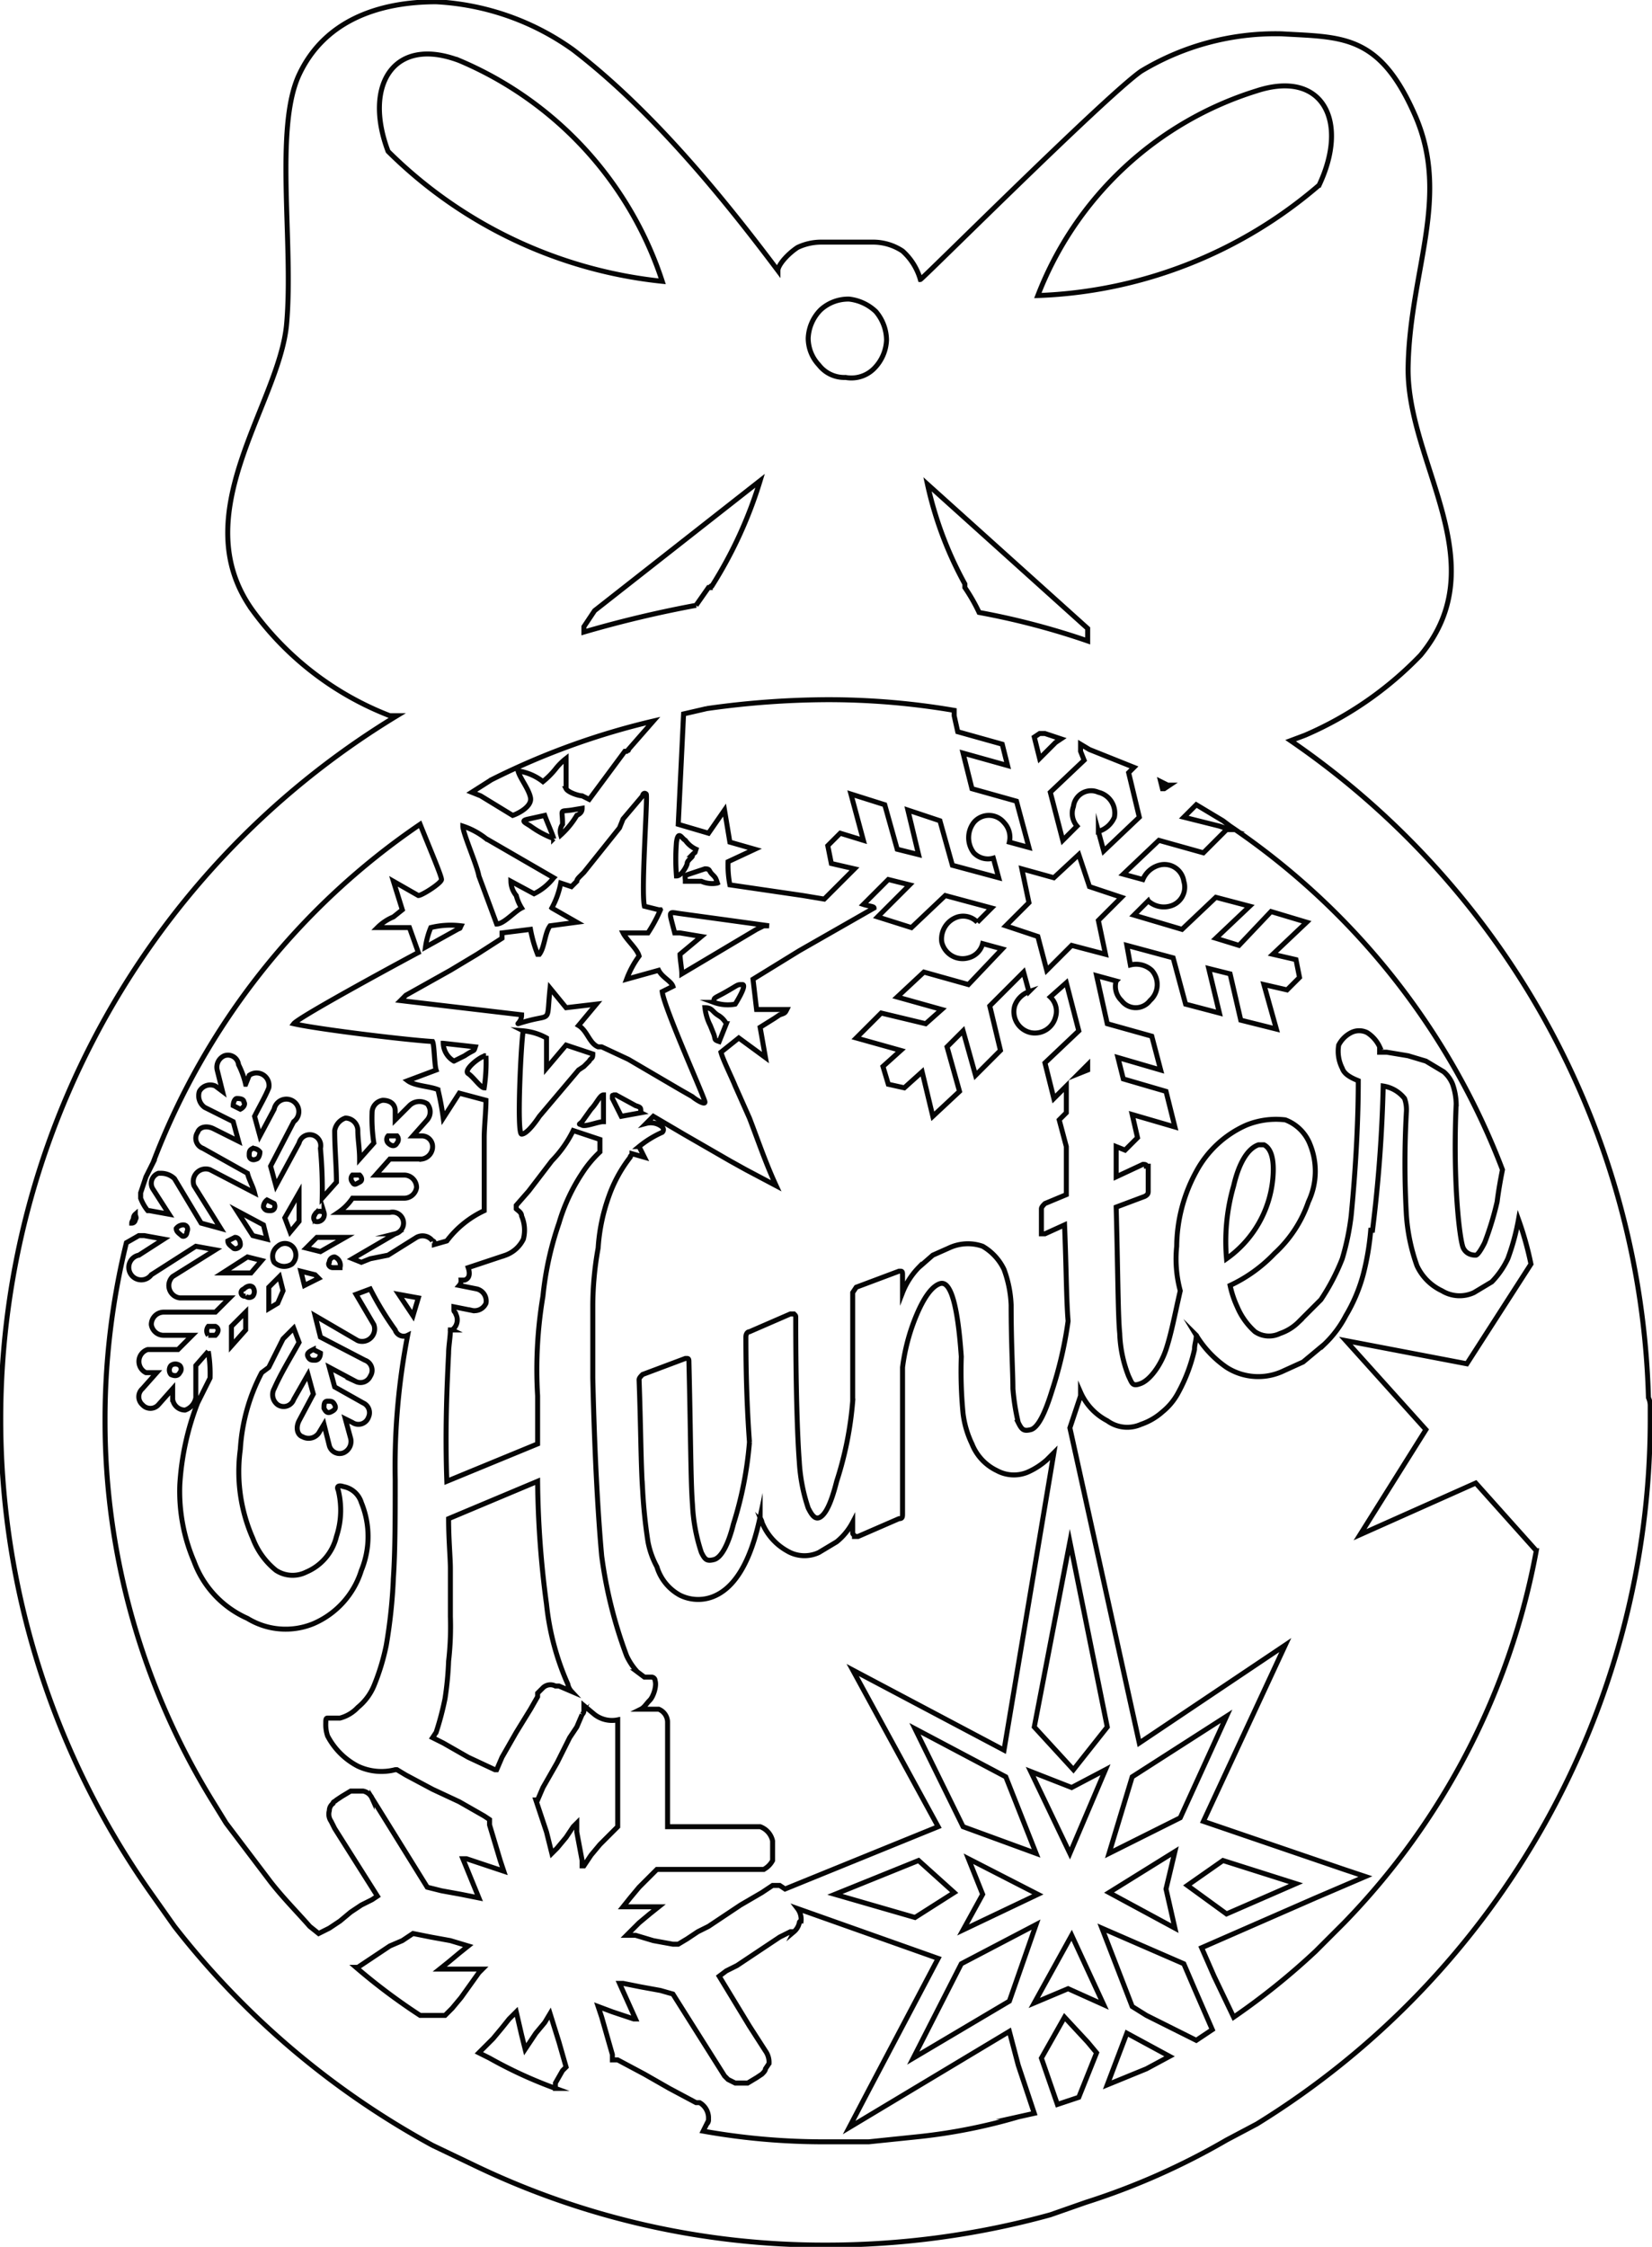 <svg xmlns="http://www.w3.org/2000/svg" viewBox="0 0 92.8 126.2"><defs><style>.a{fill:none;stroke:#000001;stroke-miterlimit:10;stroke-width:0.28px;fill-rule:evenodd;opacity:0.98;}</style></defs><title>Hunter</title><path class="a" d="M92.6,78.5A46.3,46.3,0,0,0,72.5,41.6l.8-.3h0a19.9,19.9,0,0,0,6.5-4.5c4.3-5.2-.8-10.8-.7-16.2s2.4-9.5.4-14.1S75.4,2.1,72,1.9A14.6,14.6,0,0,0,64.1,4c-2,1.4-12.3,11.7-12.4,11.7a3.4,3.4,0,0,0-1-1.6,3,3,0,0,0-1.6-.5h-3a3.1,3.1,0,0,0-1.3.3c-.6.4-1.1,1-1.1,1.3-3.3-4.4-7.2-9.1-11.5-12.4A14.5,14.5,0,0,0,24.5.1c-3.3,0-6.3,1.1-7.7,4.1s-.3,9.5-.7,14-5.8,10.7-1.9,16.1a17.2,17.2,0,0,0,7.7,5.9h.4A46.2,46.2,0,0,0,8.6,106.5l1.2,1.7a46.6,46.6,0,0,0,14.5,12.3l2.3,1.1a45.3,45.3,0,0,0,19.8,4.5A47.3,47.3,0,0,0,59,124.4l2-.7a39.6,39.6,0,0,0,7.9-3.5l1.7-.9A46.5,46.5,0,0,0,92.7,79.8V79A1.1,1.1,0,0,0,92.6,78.5ZM84.4,65.7q-.2,1-.3,1.8a17,17,0,0,1-.7,2.3c-.2.4-.4.7-.5.7s-.5,0-.7-.4-.6-3.7-.4-8.1a3.6,3.6,0,0,0-.2-1.1,1.8,1.8,0,0,0-.5-.7l-1-.6-1-.3-1.2-.2h-.4v-.3a1.9,1.9,0,0,0-.7-.8,1,1,0,0,0-.9,0,1.6,1.6,0,0,0-.7.7,2.1,2.1,0,0,0,.2,1.3c.1.3.4.5.9.7,0,1.9-.1,4.5-.4,7.6a14.4,14.4,0,0,1-.5,2.4,12,12,0,0,1-1.2,2.3l-1.3,1.3a2.7,2.7,0,0,1-1,.6,1.4,1.4,0,0,1-1.4-.1,3.9,3.9,0,0,1-1-1.4,5.6,5.6,0,0,1-.4-1.2,8.3,8.3,0,0,0,2.5-1.8,7,7,0,0,0,1.9-2.9,4,4,0,0,0,.1-3.2,2.4,2.4,0,0,0-1.4-1.4,4.4,4.4,0,0,0-2.2.3,5.9,5.9,0,0,0-2.8,2.6A8.9,8.9,0,0,0,66.1,70a6.9,6.9,0,0,0,.2,2.5c-.3,1.3-.5,2.4-.8,3.3s-.9,1.7-1.4,1.9-.5,0-.7-.4a7.2,7.2,0,0,1-.5-2.4c-.1-1-.1-3.4-.2-7.1l1.6-.6c.2-.1.2-.2.2-.3V65.5h-.1c0-.1-.1-.1-.2-.1l-1.5.7V64.4l.5.2.7-.7-.3-1.3,2.4.7-.5-2-2.4-.7-.3-1.2,2.4.7-.5-1.9-2.5-.7-.6-2.7,1.1.3a1.1,1.1,0,0,0,.3,1.1,1,1,0,0,0,1.6,0,1.2,1.2,0,0,0,.1-1.7,1.3,1.3,0,0,0-1.2-.3l-.2-1.1,2.6.7.7,2.6,1.9.5-.6-2.5,1.2.3.6,2.6,2,.5L71,55.3l1.3.3.7-.7-.2-1-1.3-.3,1.9-1.8-2-.6-1.8,1.9-1.3-.4,1.9-1.8-1.9-.5-1.9,1.8-2.7-.8.8-.8a1.3,1.3,0,0,0,1.2.3,1.1,1.1,0,0,0,.8-1.4,1.1,1.1,0,0,0-1.4-.9,1.4,1.4,0,0,0-.9.8l-1.1-.3,2-1.9,2.5.7,1.3-1.3h.2l-.6-.2-2-.5.5-.5.2-.2,1.5.9.4.3A40.8,40.8,0,0,1,84.4,65.7Zm-15.5,5a11.2,11.2,0,0,1,.4-4.1c.3-1.3.8-2.1,1.4-2.3H71c.4.2.6.8.5,1.9A6.2,6.2,0,0,1,68.9,70.7ZM60.2,53.1l-1.4,1.4-.5-1.9L56.5,52l1.3-1.3-.4-1.9,1.8.5L60.6,48l.6,1.8,1.8.6-1.3,1.3.4,1.9Zm.9,7-.5.2.5-.5ZM54,110.3l4.2-2.2-1.5,4.3-5.4,3.2ZM51.4,97.1l5.1,2.7,1.7,4.3-4.1-1.5Zm2.7,11.3,1.1-2-.8-2,3.9,2Zm3.8-8.9,2.3.9,1.9-1-2,4.7Zm2.4-.1L58.1,97l2-10.4L62.2,97ZM59.2,61.7l.7-.7v1.5l-.4.4.4,1.5v2.7l-1.2.5c-.1.1-.2.2-.2.3v1.4h.2l1.1-.5c.1,2.4.1,4.2.2,5.4a22.3,22.3,0,0,1-.9,3.9c-.4,1.3-.8,2.1-1.2,2.2s-.5,0-.7-.4a12.5,12.5,0,0,1-.3-1.9c0-.9-.1-2.5-.1-4.7a6.5,6.5,0,0,0-.4-2,3,3,0,0,0-1.2-1.3,2.5,2.5,0,0,0-1.9.1l-.9.4-.8.7a4.2,4.2,0,0,0-.9,1.4v-1c0-.1,0-.2-.1-.2h-.1l-2.4.9-.2.3v6.1a19.7,19.7,0,0,1-.9,4.5c-.3,1.2-.6,1.8-.9,2s-.5-.1-.7-.5a9.8,9.8,0,0,1-.5-2.6c-.1-1.3-.2-4-.2-8.1,0-.1,0-.1-.1-.2h-.2l-2.3,1c-.1,0-.2.1-.2.3,0,2.6.1,4.5.2,5.9a20.7,20.7,0,0,1-.9,4.6c-.3,1.2-.7,1.9-1.1,2s-.5,0-.7-.4a9.9,9.9,0,0,1-.5-2.7c-.1-1.2-.1-3.9-.2-8,0-.1,0-.2-.1-.2h-.1l-2.4.9c-.1.1-.2.2-.2.3.1,2.7.1,4.8.2,6.2a29,29,0,0,0,.3,2.9,4.8,4.8,0,0,0,.5,1.4,2.7,2.7,0,0,0,1.3,1.6,2.3,2.3,0,0,0,1.8.1q1.9-.7,2.7-4.5c0,.1.1.2.1.3a3.2,3.2,0,0,0,1.4,1.6,1.9,1.9,0,0,0,1.8.1l1-.6a3.5,3.5,0,0,0,.9-1.1v.6c0,.1.1.1.1.2h.2l2.3-1c.2,0,.2-.1.2-.3V76.8a11.2,11.2,0,0,1,.9-3.2q.6-1.3,1.2-1.5c.6-.2,1,1.2,1.2,4.1a24.7,24.7,0,0,0,.1,3.2,5.5,5.5,0,0,0,.5,1.7A2.8,2.8,0,0,0,56,82.6a2,2,0,0,0,1.7.1,4.1,4.1,0,0,0,1.1-.7l.4-.4L56.4,98.3l-8.5-4.5,4.8,8.8-8.6,3.5-.3-.2h-.4l-.3.2-.3.2-1.2.7-.6.4-.6.4-.6.4-.6.3-.6.4-.5.3h-.3l-1.1-.2-1-.3h-.5l.2-.2.5-.5.6-.5.5-.4H35l.4-.5.5-.6.5-.5.5-.5h6a1.2,1.2,0,0,0,.5-.5h0v-1.1h0a1.1,1.1,0,0,0-.7-.8H37.5V96.7h0a.8.8,0,0,0-.5-.7H36c.2-.1.3-.3.5-.5s.4-.8.3-1.1a.2.2,0,0,0-.2-.2h-.4l-.4-.3a3.5,3.5,0,0,1-.6-.9,25.4,25.4,0,0,1-1.4-5.6c-.2-2.2-.4-5.6-.5-10V73.4a18.4,18.4,0,0,1,.3-3.3,10.5,10.5,0,0,1,.6-2.9A7.8,7.8,0,0,1,35.4,65c0-.1.1-.1.1-.2l.7.2-.3-.6a5.7,5.7,0,0,1,1.3-.8.2.2,0,0,0,0-.3,1,1,0,0,0-.9-.2l.4-.4,1.7,1L41,65.2l.9.5,1.7.9c-.6-1.3-1-2.5-1.5-3.8L41.3,61c-.2-.5-.7-1.5-.8-1.9l1-.8L43,59.4l-.3-1.7.8-.5.3-.2c.3-.1.3-.1.4-.3H42.5L42.3,55l2.6-1.6L49.1,51c0-.1-.3-.1-.6-.2l1.4-1.4,1.2.3-1.8,1.8,1.9.6,1.9-1.8,2.6.7-.8.8a1.1,1.1,0,0,0-1.1-.3,1.3,1.3,0,0,0-.9,1.4,1.2,1.2,0,0,0,1.5.9,1.1,1.1,0,0,0,.8-.8l1.1.3-1.9,2-2.5-.7L50.4,56l2.5.7-.9.8-2.5-.6-1.4,1.4,2.5.7-1,.9.3,1,.9.2,1-.9.6,2.5,1.5-1.4-.7-2.5.9-.9.7,2.5L56.2,59l-.6-2.5,1.9-1.9.3,1.1a1.3,1.3,0,0,0-.8.8,1.2,1.2,0,0,0,.9,1.5,1.2,1.2,0,0,0,1.4-.9A1.1,1.1,0,0,0,59,56l.9-.8.7,2.7-1.9,1.8Zm-5.6,44.6-2.2,1.4-4.5-1.3,4.7-1.9ZM25.3,88.1c0-.6-.1-1.6-.1-2.8l5-2.1a54.9,54.9,0,0,0,.5,6.9,14.8,14.8,0,0,0,1.2,4.5.8.8,0,0,0,.2.4l-.7-.3h-.2a.6.6,0,0,0-.7.1l-.3.3v.2l-.4.7L29,97.3l-.4.7-.4.7-.3.7h-.1l-1.5-.7-1.4-.8-.6-.3.2-.3a16.7,16.7,0,0,0,.5-1.9,18.3,18.3,0,0,0,.2-2.1,17,17,0,0,0,.1-2.5Zm6.1-19.4a18,18,0,0,0-.9,4.1,24.9,24.9,0,0,0-.3,5.6v2.7l-5.1,2.1c-.1-2.8,0-5.2.1-7.2,0-.4.1-.9.1-1.3h.1a.7.7,0,0,0,.2-.9c0-.1-.1-.1-.1-.2v-.2l1,.2a.7.7,0,0,0,.8-.4.7.7,0,0,0-.5-.8l-1-.2a.4.4,0,0,0,.1-.3h.2c.3-.1.3-.4.2-.7l2.1-.7a1.8,1.8,0,0,0,1-.9,2,2,0,0,0-.1-1.3c0-.2-.2-.3-.3-.4v-.2l.7-.8L31,65.2a6.6,6.6,0,0,0,1.2-1.7l1.5.5v.7a6.3,6.3,0,0,0-1,1.2A10.4,10.4,0,0,0,31.4,68.7ZM25.3,54.5l1.5-.9,1.4-.9v-.3l1.6-.2a7.4,7.4,0,0,0,.4,1.4h.1c.3-.4.3-1.2.6-1.6l1.5-.2-1.4-.8a4.8,4.8,0,0,0,.5-1.4l.6.2.3-.3c0-.1.1-.2.2-.3s.1-.1.2-.2l2-2.5L35,46l1.1-1.3c0-.1.1-.2.2-.1s-.3,5.4-.1,6.3l.8.2h.1a8.3,8.3,0,0,1-.7,1.3H35c.2.4.8.9.9,1.3a5.4,5.4,0,0,0-.7,1.3l1.8-.5c.2.4.7.6.8.9l-.6.3c.1.9,2.4,6,2.4,6.2s-.6-.2-.7-.3l-.7-.4-2.9-1.7-1.5-.7h-.2c-.5-.2-.6-.9-1.1-1.2l1-1.2-1.7.2-.9-1.1c-.2,1.9.1,1.5-1.1,1.8s-.5.3-.5-.3l-1.7-.2-1.7-.2-3.4-.4.3-.3Zm-1.1-2.4a4.7,4.7,0,0,1,1.7-.1c-.1.2,0,.1-.2.2l-1.8,1A4.5,4.5,0,0,1,24.2,52.1Zm7.6-7.8V42.6a3.4,3.4,0,0,0-.6.6,4.6,4.6,0,0,1-.7.7,3,3,0,0,0-1.4-.6c.1.4.6,1,.7,1.5s-.7.9-1,1l-1.8-1.1-.5-.2,1.1-.7a41.2,41.2,0,0,1,9.1-3.3l-1.4,1.6c0,.1,0,0-.1.1h-.1l-2,2.7-.4-.2C32.5,44.7,31.9,44.5,31.8,44.3Zm.9,1.1c0,.2-.1.3-.3.4a4.8,4.8,0,0,1-.9,1.1.7.7,0,0,1,.1-.6c0-.9-.2-.7.5-.8Zm-1.6,1.7a5.4,5.4,0,0,1-1.3-.7c-.3-.2-.6-.3-.1-.4l.9-.2C30.7,46.1,31.1,47,31.1,47.1Zm-3.8,0,3.8,2.2a3.1,3.1,0,0,1-1.1.9l-1.3-.7a1.3,1.3,0,0,0,.3.8,2.5,2.5,0,0,0,.3.7c-.4.2-1,.9-1.4.9l-1-2.7c-.1-.6-.9-2.4-.9-2.8A4.2,4.2,0,0,1,27.3,47.1Zm11.4,2,.9-.3c.3,0,.2.1.4.3s.2.2.3.5a1.5,1.5,0,0,1-.9-.1h-.9C38.5,49.2,38.4,49.2,38.7,49.1Zm.2-1.1c0,.1,0,.1-.1.2s-.2.2-.2.3-.3.7-.6.7a12,12,0,0,1,0-1.9c.1-.7.3-.2.5-.1a1.5,1.5,0,0,0,.6.5C39,48,39.1,47.8,38.9,48Zm-.8,3.3,5.1.7h-.3l-.4.2-4.2,2.5c0-.3-.1-.8-.1-1.1l.6-.5.6-.5-1.2-.2h-.3C37.6,51.2,37.5,51.2,38.1,51.3Zm2,5c0-.3,0-.2.7-.6s.6-.4.9-.4-.4,1.1-.4,1.1A2.3,2.3,0,0,1,40.1,56.3Zm.7,1.2-.4,1c-.3-.1-.2-.1-.3-.4l-.2-.5a2.9,2.9,0,0,1-.3-1c.4,0,.4.2.7.4A1.2,1.2,0,0,1,40.8,57.5Zm-4.8,5-1.1.2-.5-1c0-.3,0-.1.1-.2h.1l1.1.6C36,62.2,36,62.2,36,62.5Zm-3.3.5.5-.7c.3-.3.5-.8.7-.8V63c-.3,0-1,.3-1.2.2S32.5,63.2,32.7,63Zm-.2-2.9-2.2,2.6c-.2.3-.7,1-1,1s0-5.7.1-5.8a3.3,3.3,0,0,1,1.3.4V60l1.1-1.3,1.5.5c0,.3-.1.2-.2.4l-.3.3Zm-7.6-1.5,1.8.2c-.1.3,0,.1-.6.5l-.6.3a1.2,1.2,0,0,1-.6-1Zm2.4.7h0a9.7,9.7,0,0,1-.1,1.8c-.2,0-.6-.6-.9-.8S27,59.3,27.3,59.3ZM60.7,42.2v-.4l.5.3,2.5,1-.3.3h0l.6,2.5-2,1.9-.3-1.1a1.4,1.4,0,0,0,.9-.8,1.2,1.2,0,0,0-.9-1.4,1,1,0,0,0-1.4.8,1.1,1.1,0,0,0,.2,1.1l-.8.8-.7-2.7,1.9-1.8Zm-1.4-.5-.9.9-.3-1.2h0l.3-.2h.3l.9.3Zm5.9,2.2.4.2h.1l-.3.2h-.1ZM70.6,5.1c3.7-1.2,5.2,1.7,3.5,5.3a25.6,25.6,0,0,1-15.8,6.2A19.3,19.3,0,0,1,70.6,5.1ZM61.1,35.3V36a42.1,42.1,0,0,0-6.1-1.6,10,10,0,0,0-.8-1.4v-.2a20.9,20.9,0,0,1-2.1-5.6Zm-15-17.9a2.3,2.3,0,0,1,1.6-.6,2.6,2.6,0,0,1,1.5.7,2.5,2.5,0,0,1,.6,1.6,2.4,2.4,0,0,1-.7,1.6,1.8,1.8,0,0,1-1.6.5,1.8,1.8,0,0,1-1.5-.7,2.2,2.2,0,0,1-.6-1.5A2.4,2.4,0,0,1,46.1,17.4Zm.3,21.9a42,42,0,0,1,7.2.6v.3l.2.9,2.5.7.3,1.2-2.5-.7.5,2,2.5.7.7,2.6-1.1-.3a1.2,1.2,0,0,0-.3-1.1,1.1,1.1,0,0,0-1.7,0,1.4,1.4,0,0,0,0,1.7,1.1,1.1,0,0,0,1.1.3l.3,1.1-2.6-.7-.7-2.5L51,45.5l.6,2.5-1.2-.3-.7-2.5-1.9-.6.7,2.6-1.3-.4-.7.7.2,1,1.3.3-1.7,1.7-1.2-.2L41,49.7a5.7,5.7,0,0,1-.1-1.3l1.5-.7L41,47.3l-.3-1.8-.9,1.3-1.7-.5.3-6.2,1.3-.3A49.1,49.1,0,0,1,46.4,39.3ZM40,32.9a.1.1,0,0,0-.1.1h-.1l-.7,1a64.2,64.2,0,0,0-6.3,1.5v-.3l.6-.9L42.7,27A24.3,24.3,0,0,1,40,32.9ZM21.8,8.5c-1.4-3.7.3-6.5,4-5.1A20.3,20.3,0,0,1,37.2,15.8,25.6,25.6,0,0,1,21.8,8.5ZM7.9,67l.3-.9.4-.8a40.3,40.3,0,0,1,15-19c.6,1.5,1.2,2.9,1.2,3.1s-1.1.9-1.3.9l-1.4-.8.5,1.6-.5.4a2.8,2.8,0,0,0-.9.6H23l.5,1.4c-.2.1-6.7,3.6-7,4,1.3.3,6.2.9,7.8,1,.1.2.1,1.3.2,1.6l-1.6.6c.4.3,1.2.3,1.7.5a15.7,15.7,0,0,1,.3,1.6l.9-1.4,1.5.4c0,.6-.1,1.5-.1,2.1V68a5.6,5.6,0,0,0-2.1,1.7l-.7.2c0-.1,0-.2-.1-.2a.7.7,0,0,0-.9-.2l-1.6,1-1,.2-.5.2-.5-.2,2.4-1.4a.6.6,0,0,0-.3-1.2H19a3,3,0,0,0,.8-.8h2.9a.7.7,0,0,0,.7-.6.7.7,0,0,0-.7-.7H21.1l.8-.9h1.8a.7.7,0,0,0,.6-.7.6.6,0,0,0-.6-.6h-.5l.8-.9a.7.7,0,0,0,0-.9.8.8,0,0,0-1,.1l-.8.8v-.5c0-.4-.3-.6-.7-.6a.7.7,0,0,0-.6.7,9.1,9.1,0,0,0,.1,1.7l-.8.9c0-.6-.1-1.1-.1-1.6a.7.7,0,0,0-.7-.7.9.9,0,0,0-.6.7c0,1,.1,2,.1,2.9l-.8.9a25.3,25.3,0,0,0-.1-2.8.6.6,0,0,0-1.2-.3l-1.3,2.4-.3-1.1L16.5,63a.7.7,0,1,0-1.1-.7l-.8,1.5-.3-1.1c.3-.6.6-1.1.8-1.6a.7.7,0,0,0-1.1-.7l-.2.5a4.9,4.9,0,0,0-.4-1.1.6.6,0,0,0-.8-.5.7.7,0,0,0-.4.8l.3,1.2-.4-.3a.7.7,0,0,0-.9.3.8.8,0,0,0,.3.9l1.6.8.3,1.1L12,63.4c-.4-.2-.8-.1-.9.2a.6.6,0,0,0,.3.9l2.5,1.4c.1.4.3.7.4,1.1l-2.5-1.3a.7.7,0,0,0-.9.9L12.4,69l-1.1-.3L9.8,66.2a1.1,1.1,0,0,0-.8-.3H8.9a.6.6,0,0,0-.3.9l.9,1.4L8.4,68H8.3a2.5,2.5,0,0,1-.4-.7Zm15.6,5.9-.3,1-.8-1.2ZM18,70.3l-.8-.2.6-.6h1.6Zm1.1.9h-.4c-.2,0-.3-.2-.2-.3a.3.3,0,0,1,.3-.3A.5.5,0,0,1,19.1,71.2Zm-2,1-.2-.8.8.2.2.2Zm.5,3.6.4.2c0,.2-.1.4-.3.4s-.3,0-.4-.2S17.4,75.9,17.6,75.8Zm.1-7.6c.1-.2.3-.2.5-.1a.4.4,0,0,1-.5.5A.3.3,0,0,1,17.7,68.2ZM19.8,66h.4c.1.1.2.3,0,.4s-.3.2-.4,0A.3.3,0,0,1,19.8,66Zm2-2.2h.5a.3.3,0,0,1,0,.4c-.1.2-.3.2-.5,0A.3.3,0,0,1,21.8,63.8Zm-8,9a.2.2,0,0,1-.1-.4c.2-.2.4-.2.5-.1a.4.4,0,0,1,0,.5A.3.3,0,0,1,13.8,72.8Zm0,1.9-.8.9V74.5l.8-.8Zm.3-3.2H12.5l1.4-.9.8.2Zm-1.3-1.8.4-.2c.2,0,.3.2.3.4s-.3.3-.4.2S12.8,69.9,12.8,69.7Zm1.4-.3L13.3,68l1.5.8.2.8Zm.2-4.3c-.2.1-.4,0-.4-.2s0-.3.2-.4a.5.5,0,0,1,.4.2C14.6,64.9,14.5,65.1,14.4,65.1Zm.4,2.7a.5.5,0,0,1,.2-.4l.4.2c.1.2,0,.4-.2.4S14.9,68,14.8,67.8Zm.9,3.9.2.8-.3.7-.5.3V72.3Zm-.3-.8a.7.7,0,0,1,.2-.9.6.6,0,0,1,.9.1.7.7,0,0,1-.1.9A.8.8,0,0,1,15.4,70.9Zm.9-1.7-.3-.8.8-1.4v1.6Zm-2.6-7.3c.1.1,0,.3-.2.4l-.4-.2c0-.2.1-.4.2-.4S13.7,61.7,13.7,61.9Zm-3.2,7.3c0,.2-.2.3-.3.2s-.3-.2-.3-.4a.5.5,0,0,1,.4-.2C10.5,68.8,10.6,69,10.5,69.2Zm-3-.8a.3.3,0,0,1,.1-.2c0,.1.1.2,0,.3a.2.2,0,0,1-.2.2C7.4,68.6,7.5,68.5,7.5,68.4Zm11.6,39.5-.6.4-.6.3-.5-.4c-.7-.8-1.5-1.6-2.2-2.5l-2.5-3.3-.8-1.3a40.7,40.7,0,0,1-6-21.3,41.5,41.5,0,0,1,1.2-10l.7-.4h.3l1.1.2-1.4.9a.7.7,0,1,0,.7,1.1L11,70l1.1.2L9.7,71.7a.7.7,0,0,0,.4,1.2h2.8l-.8.8H9.2a.7.7,0,0,0-.7.7.7.7,0,0,0,.7.6h1.6l-.8.8H8.3a.7.7,0,0,0-.1,1.3h.6L8,78a.6.6,0,0,0,0,.9.6.6,0,0,0,.9,0l.8-.9v.6a.7.7,0,0,0,.7.6.9.9,0,0,0,.6-.7V76.7l.7-.8a7.6,7.6,0,0,1,.1,1.5l-.7,1.4a15.2,15.2,0,0,0-1,4.6,10,10,0,0,0,.8,4.3,5.6,5.6,0,0,0,3,3.2,4.1,4.1,0,0,0,3.7.3,4.8,4.8,0,0,0,2.7-3,5,5,0,0,0,0-3.8,1.3,1.3,0,0,0-1-.9c-.3-.1-.4,0-.3.2a4.7,4.7,0,0,1-.1,2.6,2.9,2.9,0,0,1-1.7,2,1.7,1.7,0,0,1-1.7-.1,4.2,4.2,0,0,1-1.3-1.8,9.3,9.3,0,0,1-.7-5,10.6,10.6,0,0,1,1.2-4.3l.4-.3.8-1.6.6-.6.3.8c-.5.9-1,1.7-1.4,2.6a.7.7,0,0,0,.2.9.6.6,0,0,0,.9-.3l.8-1.4.3,1.1-.8,1.5c-.2.4-.1.8.2.9a.7.7,0,0,0,.9-.2l.3-.5.3,1.2a.6.6,0,0,0,.8.4.7.7,0,0,0,.4-.8l-.3-1.1.4.2a.6.6,0,0,0,.9-.3.6.6,0,0,0-.3-.8l-1.6-.9-.3-1.1,1.5.8a.6.6,0,0,0,.8-.3.6.6,0,0,0-.3-.9L18,75.1l-.3-1.2,2.4,1.4a.7.7,0,0,0,.9-.9l-1-1.7.8-.3a17.6,17.6,0,0,0,1.4,2.3.5.5,0,0,0,.7.3,38.8,38.8,0,0,0-.7,8.1c0,2.1,0,4-.1,5.5a29.6,29.6,0,0,1-.4,3.8,12.5,12.5,0,0,1-.7,2.3,3.1,3.1,0,0,1-.9,1.2,2.1,2.1,0,0,1-1,.6h-.7c-.1,0-.1.1-.1.3a2,2,0,0,0,.1.7,4,4,0,0,0,1.7,1.7,3.1,3.1,0,0,0,2.1.2h.1l.5.3,1.5.8,1.5.7,1.4.8.3.2v.3l.6,2,.2.6-.9-.3-1.2-.4h-.2l.9,2.2h0l-1-.2-1.1-.2L24,106l-3.1-5a.7.7,0,0,0-.5-.4h-.7l-.5.3-.3.2c-.1.1-.2.1-.2.2a.5.5,0,0,0-.2.4.7.7,0,0,0,.1.6l.2.4,2.4,3.8-.3.2-.6.3-.6.4ZM12.1,75h-.4a.4.4,0,0,1,0-.5h.4C12.3,74.6,12.3,74.8,12.1,75Zm-2,2.1c-.1.2-.3.2-.5.1a.4.4,0,0,1,0-.5.4.4,0,0,1,.5,0A.3.3,0,0,1,10.1,77.1Zm8.1,2c0-.2,0-.4.2-.4s.3,0,.4.2,0,.3-.2.4S18.3,79.3,18.2,79.1Zm7.7,33.1-.5.6-.4.4H23.6a33.8,33.8,0,0,1-3.6-2.7h.1l.6-.4.6-.4.6-.4.7-.3.6-.4h0l1,.2,1.1.2,1,.3-.5.4-.6.5-.5.4h2.4l-.2.2Zm5.7,4.1-.4.7v.3a24.8,24.8,0,0,1-3.7-1.7l-.6-.3.3-.3.5-.5.5-.6.4-.5.4-.4.3,1.3.2.8.2-.3.4-.6.5-.6.3-.5.5,1.6.4,1.4Zm1.2-11.5h-.1v-.3l-.3-1.6v-.5l-.2.2-.4.6-.5.6-.3.3-.3-1.2-.6-1.8h.1l.3-.7.4-.7.4-.7.7-1.4.4-.6.3-.7h0a.3.3,0,0,0,.1-.2v-.3l.6.5a1.6,1.6,0,0,0,1.3.3v6h0l-.5.5-.5.5-.5.6Zm24.4,14.1a31.5,31.5,0,0,1-5.5,1.1l-2.9.3H46.4a38.5,38.5,0,0,1-6.9-.6h0l.2-.4a.3.3,0,0,0,.1-.2v-.2a1,1,0,0,0-.5-.8h-.2l-1.5-.8-1.4-.8-1.5-.8h-.3v-.3l-.6-2.1-.2-.6.8.3,1.2.4h.1l-.9-2H35l1,.2,1.1.2.7.2,2.9,4.6h0l.2.2.4.2H42l.5-.3.3-.2c.1-.1.2-.2.2-.3l.2-.3a1.1,1.1,0,0,0-.2-.7l-.9-1.4L40.4,111l.4-.3.6-.3.6-.4.6-.4.6-.4.6-.4.6-.3h.2a.9.9,0,0,0,.3-.5.1.1,0,0,1,.1-.1,1,1,0,0,0-.2-.7h0l7.9,2.8-3.9,7.4-1.1,2.1,4-2.4,5-3,.5,1.9.9,2.7Zm3.4-1.1-1.2.4-.9-2.6h0l1.3-2.3,1.3,1.4.5.6Zm-.6-6.1-1.9.8,2.1-3.8,1.8,3.9Zm4.4,4.5-2.2.9,1.1-2.9,2.4,1.3Zm2.8-1.6-2.8-1.4-.8-.5-1.7-4.4,4.6,2,.6,1.4,1,2.3ZM66,104l-.5,2.1.5,2.2-3.7-2Zm-3.7.1,1.3-4.3,5.3-3.4-2.6,5.7Zm4.4,1.8,2-1.4,4.1,1.3-3.9,1.7Zm8.8,2.1-1.6,1.6a39.2,39.2,0,0,1-4.6,3.7L68.2,111l-.7-1.6,6.4-2.8,2.8-1.2-1.2-.4-7.9-2.7,4.6-9.9L64,97.9,60.1,80.2l.6-1.8v-.2h0a3.3,3.3,0,0,0,1.5,1.6,1.9,1.9,0,0,0,1.9.2,3.5,3.5,0,0,0,1.2-.7,3.5,3.5,0,0,0,.9-1.1,9.3,9.3,0,0,0,.9-2.4c0-.3.1-.5.1-.8a5.9,5.9,0,0,0,1.7,1.8,3.3,3.3,0,0,0,3.2.2l1.1-.5,1.2-1a6.1,6.1,0,0,0,1.2-1.6,9.1,9.1,0,0,0,1-2.4,15,15,0,0,0,.4-2.4h.1a80.4,80.4,0,0,0,.6-8.1,1.9,1.9,0,0,1,1.2.7,1.9,1.9,0,0,1,.1.8,52.4,52.4,0,0,0,0,5.7,10.5,10.5,0,0,0,.6,2.9A2.9,2.9,0,0,0,81,72.5a1.9,1.9,0,0,0,1.8.1l1-.6a4.8,4.8,0,0,0,.9-1.3,12.9,12.9,0,0,0,.6-2.2A18.2,18.2,0,0,1,86,71l-3.6,5.6-6.8-1.3,4.5,5-3.7,5.9,6.5-2.9,3.4,3.8A40.5,40.5,0,0,1,75.5,108Z"/></svg>
